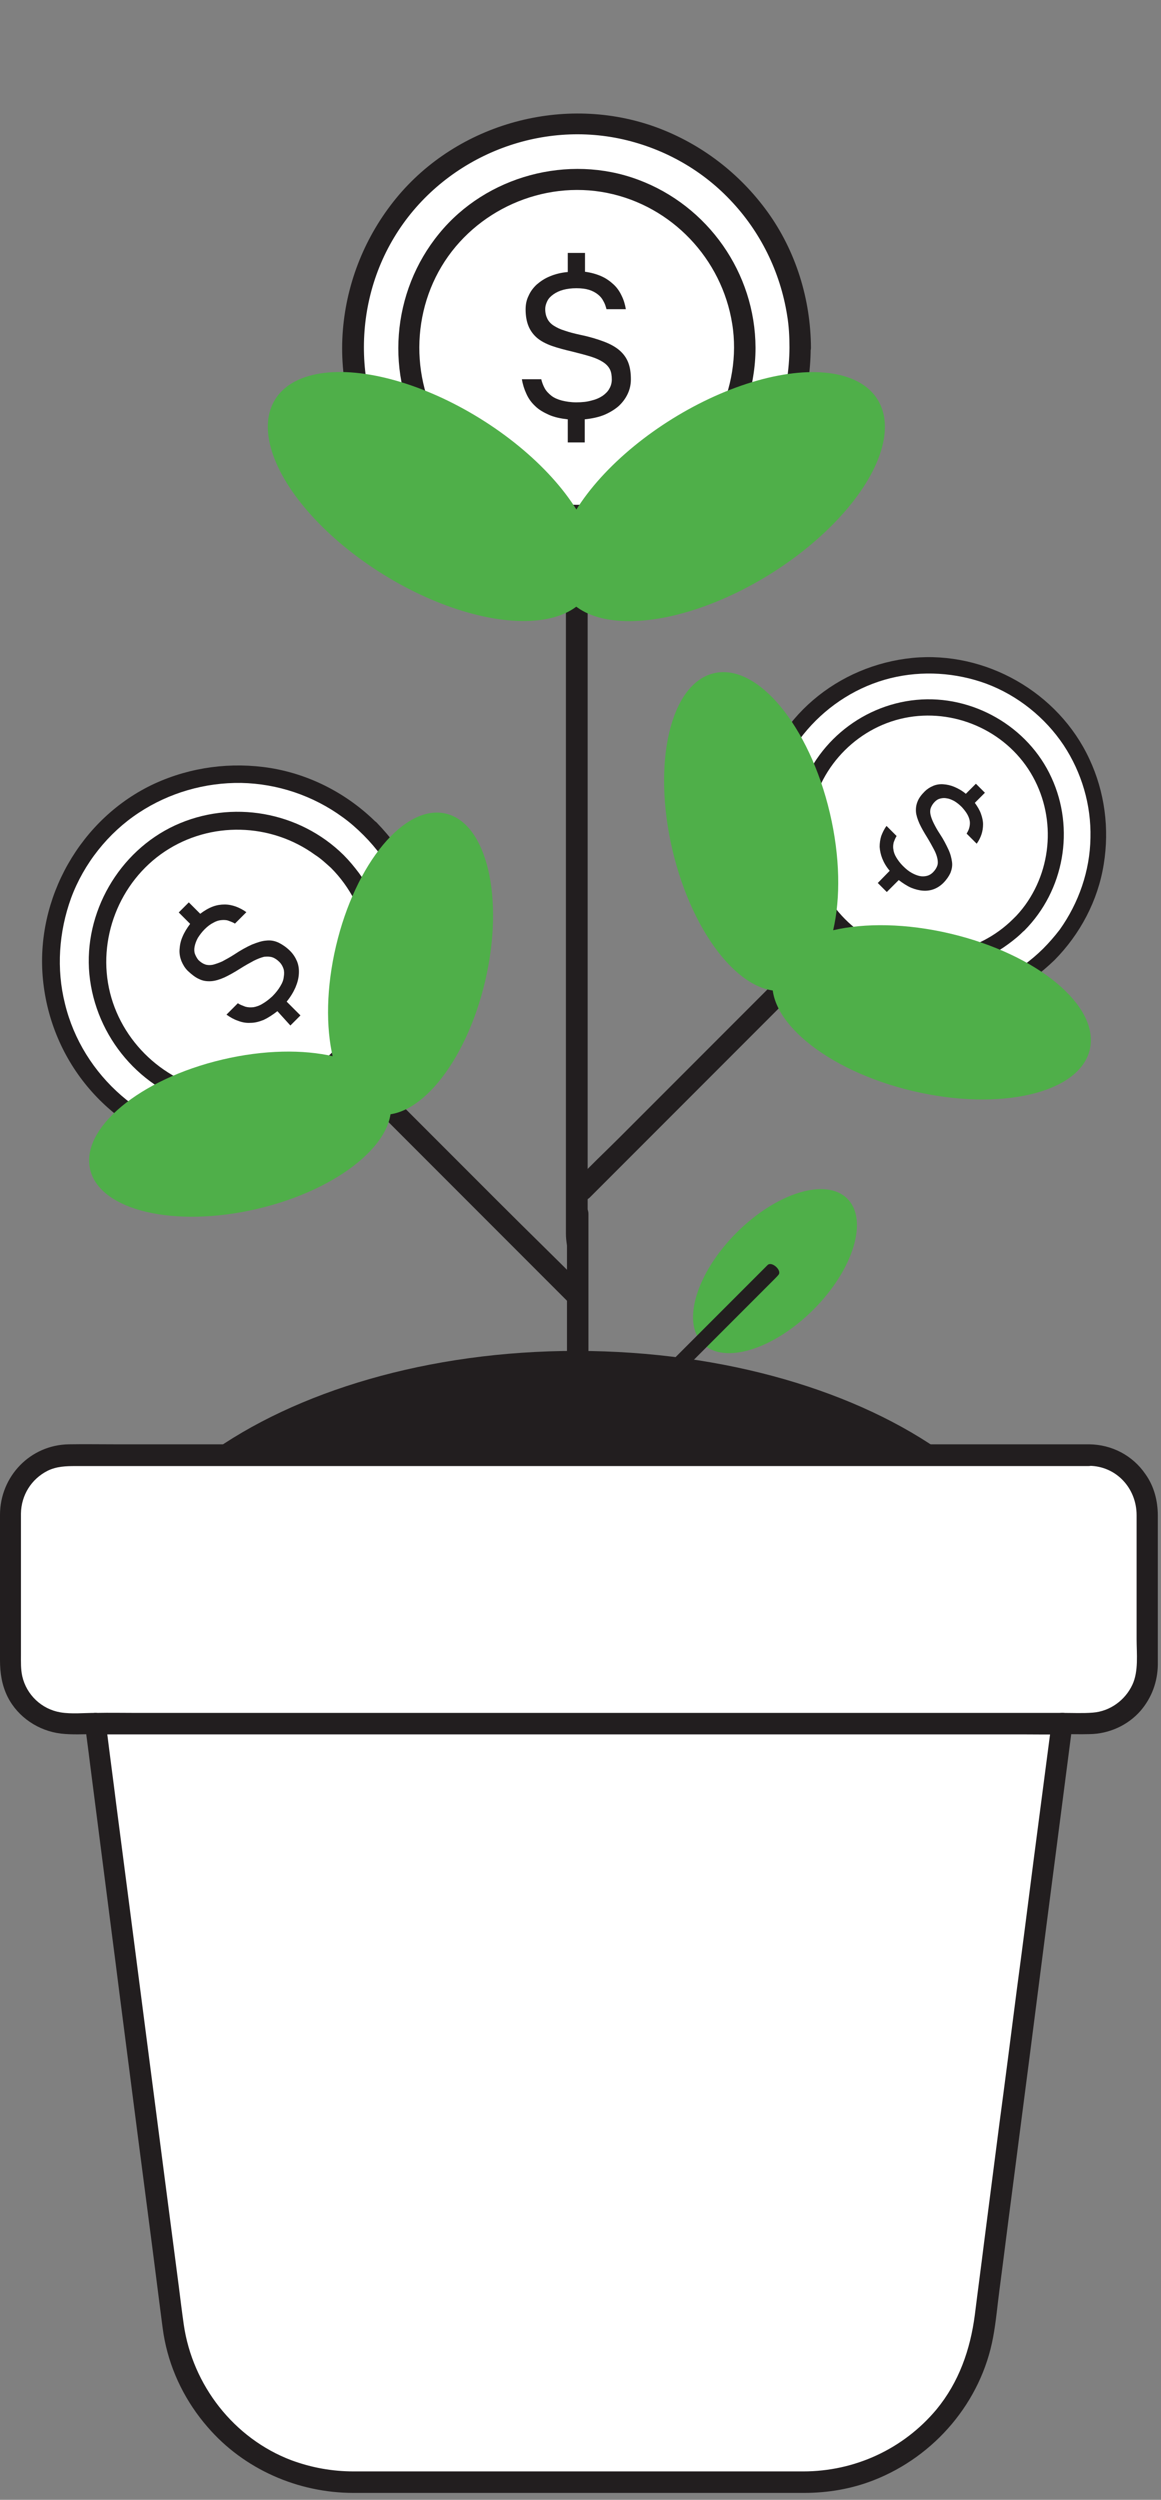 <?xml version="1.0" encoding="utf-8"?>
<!-- Generator: Adobe Illustrator 27.8.1, SVG Export Plug-In . SVG Version: 6.00 Build 0)  -->
<svg version="1.1" id="分離模式" xmlns="http://www.w3.org/2000/svg" xmlns:xlink="http://www.w3.org/1999/xlink" x="0px"
	 y="0px" viewBox="0 0 437.8 941.9" style="enable-background:new 0 0 437.8 941.9;" xml:space="preserve">
<rect x="0" y="0" width="437.8" height="941.9" fill="#808080" stroke="none"/>
<style type="text/css">
	.st0{display:none;}
	.st1{display:inline;}
	.st2{fill:#FFFFFF;}
	.st3{fill:#221E1F;}
	.st4{display:inline;fill:#221E1F;}
	.st5{fill:#4FAF49;}
	.st6{display:none;fill:#221E1F;}
</style>
<g id="_x31_8" class="st0">
	<g class="st1">
		<g>
			<polygon class="st2" points="166.9,507 179.6,500.2 203.7,512.5 430.1,546.6 430.1,741.7 297.9,812.4 47.5,684.1 47.5,489 			"/>
			<path d="M297.9,820.5c-1.3,0-2.5-0.3-3.7-0.9L43.8,691.3c-2.7-1.4-4.4-4.2-4.4-7.2V489c0-2.4,1-4.6,2.8-6.2
				c1.8-1.5,4.2-2.2,6.5-1.9l116.7,17.6l10.4-5.5c2.3-1.3,5.2-1.3,7.5-0.1l23,11.8l225,33.9c4,0.6,6.9,4,6.9,8v195.1
				c0,3-1.7,5.7-4.3,7.2l-132.1,70.7C300.6,820.2,299.2,820.5,297.9,820.5z M55.6,679.1l242.2,124.1l124.1-66.4V553.6l-219.4-33
				c-0.9-0.1-1.7-0.4-2.5-0.8l-20.4-10.4l-9,4.8c-1.5,0.8-3.3,1.1-5,0.9L55.5,498.5L55.6,679.1L55.6,679.1z"/>
		</g>
		<g>
			<polygon class="st2" points="179.6,418.3 430.1,546.6 297.9,617.3 47.5,489 			"/>
			<path d="M297.9,625.4c-1.3,0-2.5-0.3-3.7-0.9L43.8,496.2c-2.7-1.4-4.4-4.1-4.4-7.2c0-3,1.6-5.8,4.3-7.2l132.1-70.7
				c2.3-1.3,5.2-1.3,7.5-0.1l250.5,128.3c2.7,1.4,4.4,4.1,4.4,7.2c0,3-1.6,5.8-4.3,7.2l-132.1,70.7
				C300.6,625.1,299.2,625.4,297.9,625.4z M65,488.8l232.9,119.3l114.7-61.4L179.7,427.5L65,488.8z"/>
		</g>
		<g>
			<g>
				<path class="st2" d="M356,537.4l-161.2-82.6c-2.8,5.5-8.4,9.2-15,9.2c-6.5,0-12-3.7-14.9-9L121,478.5c1.7,3.1,2.8,6.6,2.8,10.4
					c0,3.4-0.8,6.5-2.2,9.3l161.2,82.6c2.8-5.5,8.4-9.3,15.1-9.3c6.4,0,11.9,3.6,14.8,8.9l43.5-23.3c-1.6-3-2.6-6.4-2.6-10.1
					C353.6,543.5,354.5,540.3,356,537.4z"/>
				<path d="M282.9,589c-1.3,0-2.5-0.3-3.7-0.9L118,505.5c-3.9-2-5.5-6.8-3.6-10.8c0.9-1.9,1.4-3.8,1.4-5.7c0-2.2-0.6-4.3-1.8-6.4
					c-1.1-1.9-1.3-4.2-0.7-6.3c0.6-2.1,2-3.9,4-4.9l43.9-23.5c3.9-2.1,8.9-0.6,11,3.3c1.6,2.9,4.5,4.7,7.7,4.7
					c3.3,0,6.2-1.8,7.8-4.8c2.1-4,6.9-5.6,10.9-3.5l161.2,82.6c4,2,5.6,6.9,3.5,10.9c-1,2-1.5,4-1.5,6c0,2.1,0.6,4.2,1.7,6.2
					c1,1.9,1.3,4.1,0.6,6.2c-0.6,2.1-2,3.8-3.9,4.8l-43.5,23.3c-3.9,2.1-8.8,0.6-11-3.3c-1.6-2.9-4.5-4.6-7.7-4.6
					c-3.3,0-6.3,1.9-7.8,4.9c-1,1.9-2.7,3.4-4.7,4.1C284.6,588.9,283.7,589,282.9,589z M131.5,494.2l148.9,76.3
					c4.6-4.5,10.8-7.1,17.4-7.1c6.4,0,12.4,2.4,16.9,6.7l31.4-16.8c-0.5-2.1-0.7-4.2-0.7-6.3c0-1.9,0.2-3.8,0.6-5.6l-148.8-76.3
					c-4.6,4.5-10.7,7-17.3,7c-6.4,0-12.4-2.5-17-6.7l-31.6,16.9c0.5,2.2,0.8,4.4,0.8,6.6C132,490.8,131.9,492.5,131.5,494.2z"/>
			</g>
		</g>
		<g>
			<path class="st2" d="M297.9,617.3v154.4V617.3z"/>
			<path d="M297.9,779.9c-4.5,0-8.1-3.6-8.1-8.1V617.3c0-4.5,3.6-8.1,8.1-8.1s8.1,3.6,8.1,8.1v154.4
				C306,776.2,302.4,779.9,297.9,779.9z"/>
		</g>
		<g>
			<polygon class="st2" points="262.3,460.7 130.2,531.2 130.2,726.5 211.7,768.2 211.7,573.1 343.8,502.4 			"/>
			<path d="M211.7,776.3c-1.3,0-2.5-0.3-3.7-0.9l-81.5-41.7c-2.7-1.4-4.4-4.2-4.4-7.2V531.2c0-3,1.7-5.8,4.3-7.2l132.1-70.6
				c2.3-1.3,5.2-1.3,7.5-0.1l81.5,41.8c2.7,1.4,4.4,4.1,4.4,7.2c0,3-1.6,5.8-4.3,7.2L219.8,578v190.2c0,2.8-1.5,5.5-3.9,6.9
				C214.6,775.9,213.2,776.3,211.7,776.3z M138.3,721.5l65.2,33.4V573.1c0-3,1.7-5.7,4.3-7.2l118.5-63.4l-63.9-32.8l-124,66.3v185.5
				H138.3z"/>
		</g>
		<g>
			<path class="st2" d="M430.2,597.5l-73.9,39.6L430.2,597.5z"/>
			<path d="M356.3,645.2c-2.9,0-5.7-1.6-7.2-4.3c-2.1-4-0.6-8.9,3.3-11l73.9-39.6c3.9-2.1,8.9-0.6,11,3.3c2.1,4,0.6,8.9-3.3,11
				l-73.9,39.6C358.9,644.9,357.6,645.2,356.3,645.2z"/>
		</g>
	</g>
	<g class="st1">
		<g>
			<path class="st2" d="M224.1,941.9c-3.8,0-7.6-0.9-11.1-2.7L-37.4,810.9c-8.1-4.2-13.3-12.6-13.3-21.7V687.7c0-9,5-17.3,12.9-21.5
				l132.1-70.7c3.6-1.9,7.5-2.9,11.5-2.9c3.8,0,7.6,0.9,11.1,2.7l250.5,128.3c8.1,4.2,13.3,12.6,13.3,21.7v101.5
				c0,9-5,17.3-12.9,21.5L235.7,939C232,941,228.1,941.9,224.1,941.9z"/>
		</g>
		<g>
			<polygon class="st2" points="93.1,705.7 105.8,698.9 130,711.3 356.3,745.4 356.3,846.9 224.1,917.6 -26.3,789.2 -26.3,687.7 			
				"/>
			<path d="M224.1,925.7c-1.3,0-2.5-0.3-3.7-0.9L-30,796.5c-2.7-1.4-4.4-4.2-4.4-7.2V687.7c0-2.4,1-4.6,2.8-6.2
				c1.8-1.5,4.2-2.2,6.5-1.9l116.7,17.6l10.4-5.5c2.3-1.3,5.2-1.3,7.5-0.1l23,11.8l225,33.9c4,0.6,6.9,4,6.9,8v101.5
				c0,3-1.7,5.7-4.3,7.2L228,924.7C226.8,925.4,225.4,925.7,224.1,925.7z M-18.2,784.3L224,908.4L348.1,842v-89.6l-219.4-33
				c-0.9-0.1-1.7-0.4-2.5-0.8l-20.4-10.4l-9,4.8c-1.5,0.8-3.3,1.1-5,0.9l-110-16.7V784.3z"/>
		</g>
		<g>
			<polygon class="st2" points="105.8,617 356.3,745.4 224.1,816 -26.3,687.7 			"/>
			<path d="M224.1,824.2c-1.3,0-2.5-0.3-3.7-0.9L-30,695c-2.7-1.4-4.4-4.1-4.4-7.2c0-3,1.6-5.8,4.3-7.2L102,609.9
				c2.3-1.3,5.2-1.3,7.5-0.1L360,738.1c2.7,1.4,4.4,4.1,4.4,7.2c0,3-1.6,5.8-4.3,7.2L228,823.2C226.8,823.9,225.4,824.2,224.1,824.2
				z M-8.8,687.6l232.9,119.3l114.7-61.4L105.9,626.2L-8.8,687.6z"/>
		</g>
		<g>
			<g>
				<path class="st2" d="M282.2,736.1L121,653.5c-2.8,5.5-8.4,9.2-15,9.2c-6.5,0-12-3.7-14.9-9l-43.9,23.5c1.7,3.1,2.8,6.6,2.8,10.4
					c0,3.4-0.8,6.5-2.2,9.3L209,779.5c2.8-5.5,8.4-9.3,15.1-9.3c6.4,0,11.9,3.6,14.8,8.9l43.5-23.3c-1.6-3-2.6-6.4-2.6-10.1
					C279.8,742.3,280.7,739,282.2,736.1z"/>
				<path d="M209.1,787.8c-1.3,0-2.5-0.3-3.7-0.9L44.2,704.3c-3.9-2-5.5-6.8-3.6-10.8c0.9-1.9,1.4-3.8,1.4-5.7
					c0-2.2-0.6-4.3-1.8-6.4c-1.1-1.9-1.3-4.2-0.7-6.3c0.6-2.1,2-3.9,4-4.9l43.9-23.5c3.9-2.1,8.9-0.6,11,3.3
					c1.6,2.9,4.5,4.7,7.7,4.7c3.3,0,6.2-1.9,7.8-4.8c2-4,6.9-5.6,10.9-3.5L286,729c4,2,5.6,6.9,3.5,10.9c-1,2-1.5,4-1.5,5.9
					c0,2.1,0.6,4.2,1.7,6.2c1,1.9,1.3,4.1,0.6,6.2c-0.6,2.1-2,3.8-3.9,4.8l-43.5,23.3c-3.9,2.1-8.8,0.6-11-3.3
					c-1.6-2.9-4.5-4.6-7.7-4.6c-3.3,0-6.3,1.9-7.8,4.9c-1,1.9-2.7,3.4-4.7,4.1C210.8,787.6,209.9,787.8,209.1,787.8z M57.7,693
					l148.9,76.3c4.6-4.5,10.8-7.1,17.4-7.1c6.4,0,12.4,2.4,16.9,6.7l31.4-16.8c-0.5-2.1-0.7-4.1-0.7-6.3c0-1.9,0.2-3.8,0.6-5.6
					l-148.9-76.3c-4.6,4.5-10.7,7-17.3,7c-6.4,0-12.5-2.5-17-6.7l-31.6,16.9c0.5,2.2,0.8,4.4,0.8,6.6
					C58.2,689.5,58.1,691.2,57.7,693z"/>
			</g>
		</g>
		<g>
			<path class="st2" d="M224.1,816v60.9V816z"/>
			<path d="M224.1,885c-4.5,0-8.1-3.6-8.1-8.1V816c0-4.5,3.6-8.1,8.1-8.1s8.1,3.6,8.1,8.1v60.9C232.2,881.4,228.6,885,224.1,885z"/>
		</g>
		<g>
			<polygon class="st2" points="188.5,659.4 56.4,730 56.4,831.6 137.9,873.4 137.9,771.9 270,701.2 			"/>
			<path d="M137.9,881.5c-1.3,0-2.5-0.3-3.7-0.9l-81.5-41.7c-2.7-1.4-4.4-4.2-4.4-7.2V730c0-3,1.7-5.8,4.3-7.2l132.1-70.6
				c2.3-1.3,5.2-1.3,7.5-0.1l81.5,41.8c2.7,1.4,4.4,4.1,4.4,7.2c0,3-1.6,5.8-4.3,7.2l-127.9,68.4v96.6c0,2.8-1.5,5.5-3.9,6.9
				C140.8,881.1,139.4,881.5,137.9,881.5z M64.5,826.7l65.2,33.4v-88.2c0-3,1.7-5.7,4.3-7.2l118.5-63.4l-63.9-32.8l-124,66.3
				L64.5,826.7L64.5,826.7z"/>
		</g>
		<g>
			<path class="st2" d="M298.1,808.4L224.2,848L298.1,808.4z"/>
			<path d="M224.1,856c-2.9,0-5.7-1.6-7.2-4.3c-2.1-4-0.6-8.9,3.3-11l73.9-39.6c4-2.1,8.9-0.6,11,3.3c2.1,4,0.6,8.9-3.3,11
				L227.9,855C226.7,855.7,225.4,856,224.1,856z"/>
		</g>
	</g>
</g>
<g class="st0">
	<g class="st1">
		
			<ellipse transform="matrix(0.707 -0.707 0.707 0.707 -159.976 205.267)" class="st2" cx="167.8" cy="295.7" rx="72.8" ry="72.8"/>
		<g>
			<path class="st3" d="M237.2,295.7c0,14.5-4.5,28.6-12.9,40.4c-8,11.3-19.6,20.1-32.6,24.8c-13.7,4.9-28.7,5.5-42.6,1.6
				c-13.6-3.8-25.7-11.9-34.7-22.7c-18.5-22.3-20.7-55-5.8-79.8c15-24.8,44.8-38.1,73.3-32.2c13.8,2.8,26.4,9.8,36.1,19.9
				c9.9,10.3,16.3,23.4,18.6,37.5C237,288.6,237.2,292.2,237.2,295.7c0,4.5,7,4.5,7,0c-0.1-15.8-4.9-31.4-14.2-44.3
				c-9-12.5-21.6-22.1-36.1-27.5c-29.9-11-64.7-1.4-84.9,23.2c-10,12.2-16,27-17.2,42.7c-1.3,15.8,2.6,32,10.9,45.5
				c7.9,12.9,19.7,23.5,33.6,29.8c14.7,6.6,31.1,8.5,46.8,5.3c30.7-6.1,55.4-31.8,60.1-62.8c0.6-4,0.9-8,1-12
				C244.2,291.2,237.2,291.2,237.2,295.7z"/>
		</g>
	</g>
	<g class="st1">
		<path class="st3" d="M219.1,295.7c-0.1,21.2-13.5,40.9-33.6,48.1c-20.4,7.4-43.4,1.1-57.3-15.6c-13.7-16.5-15.3-40.7-4.3-58.9
			c11-18.3,33-28.2,54-23.9s37.3,21.4,40.7,42.6C219,290.6,219.1,293.1,219.1,295.7c0,4.5,7,4.5,7,0c-0.1-24.3-15.5-46.2-38.2-54.7
			c-22.7-8.4-49.4-1.2-64.8,17.6c-15.5,18.9-17.8,46.2-5,67.2c12.7,20.9,37.6,31.7,61.5,26.9c23.3-4.6,42.2-24.2,45.8-47.7
			c0.5-3.1,0.8-6.2,0.8-9.3C226.1,291.2,219.1,291.2,219.1,295.7z"/>
	</g>
	<path class="st4" d="M165.2,319.8c-2.3-0.2-4.4-0.7-6.1-1.4c-1.8-0.7-3.3-1.7-4.5-2.8c-1.2-1.1-2.2-2.5-2.9-3.9
		c-0.7-1.5-1.2-3.1-1.5-4.8h6.3c0.2,1,0.6,2,1.1,2.9s1.3,1.7,2.2,2.4c0.9,0.7,2,1.2,3.4,1.6c1.3,0.4,2.9,0.6,4.8,0.6
		c1.9,0,3.5-0.2,5-0.6c1.4-0.4,2.6-0.9,3.6-1.6s1.7-1.5,2.2-2.4s0.7-1.9,0.7-3c0-1.3-0.2-2.4-0.6-3.3c-0.4-0.9-1.1-1.7-2.1-2.4
		c-1-0.7-2.3-1.3-4-1.8c-1.6-0.5-3.6-1.1-6-1.6c-2.6-0.6-4.9-1.2-6.8-1.9c-1.9-0.7-3.5-1.6-4.7-2.6c-1.2-1.1-2.1-2.3-2.8-3.8
		c-0.6-1.5-0.9-3.3-0.9-5.4c0-1.6,0.3-3,0.9-4.4c0.6-1.4,1.5-2.6,2.7-3.7s2.6-2,4.3-2.7s3.6-1.2,5.7-1.4v-6.2h5.6v6.2
		c2,0.3,3.8,0.8,5.3,1.5s2.9,1.6,4,2.7s2,2.3,2.6,3.7c0.6,1.4,1.1,2.8,1.4,4.4h-6.3c-0.2-0.9-0.6-1.8-1-2.7
		c-0.4-0.8-1.1-1.5-1.8-2.1c-0.8-0.6-1.7-1.1-2.9-1.4c-1.1-0.4-2.5-0.5-4.1-0.5s-3,0.2-4.3,0.5c-1.3,0.4-2.3,0.8-3.2,1.4
		s-1.5,1.3-2,2.1c-0.4,0.8-0.7,1.7-0.7,2.7c0,1.2,0.2,2.2,0.7,3.1c0.4,0.9,1.1,1.6,2.1,2.2c0.9,0.6,2.1,1.2,3.6,1.7s3.2,1,5.2,1.4
		c2.9,0.6,5.4,1.3,7.5,2.1c2.1,0.8,3.8,1.8,5.1,2.9s2.3,2.4,2.9,3.9c0.6,1.5,0.9,3.3,0.9,5.4c0,1.7-0.3,3.3-1,4.8s-1.6,2.8-2.9,3.9
		c-1.3,1.1-2.8,2.1-4.7,2.8c-1.9,0.7-4,1.2-6.3,1.4v7.5h-5.7V319.8z"/>
</g>
<g class="st0">
	<g class="st1">
		<ellipse class="st5" cx="166.4" cy="410" rx="37.5" ry="70.5"/>
		<g>
			<path class="st3" d="M171.6,566.7c0-4.7,0-9.5,0-14.2c0-11.4,0-22.8,0-34.2c0-13.7,0-27.5,0-41.2c0-11.9,0-23.8,0-35.6
				c0-5.8,0.3-11.6,0-17.4c0-0.1,0-0.2,0-0.2c0-3.8-8.1-3.8-8.1,0c0,4.7,0,9.5,0,14.2c0,11.4,0,22.8,0,34.2c0,13.7,0,27.5,0,41.2
				c0,11.9,0,23.8,0,35.6c0,5.8-0.3,11.6,0,17.4c0,0.1,0,0.2,0,0.2C163.5,570.5,171.6,570.5,171.6,566.7L171.6,566.7z"/>
		</g>
		<g>
			<g>
				<path class="st2" d="M359.9,550.8H-24.8c-12.1,0-22,9.8-22,22V630c0,12.1,9.8,22,22,22h10.1l10.6,82l18.7,144.5
					c4.4,33.9,33.3,59.3,67.5,59.3H253c34.2,0,63.1-25.4,67.5-59.3L349.8,652h10.1c12.1,0,22-9.8,22-22v-57.2
					C381.8,560.7,372,550.8,359.9,550.8z"/>
				<g>
					<path class="st3" d="M359.9,546.8c-5.5,0-11,0-16.5,0c-14.4,0-28.7,0-43.1,0c-20.4,0-40.9,0-61.3,0c-23.3,0-46.7,0-70,0
						c-23.5,0-47,0-70.6,0c-20.5,0-41,0-61.5,0c-14.7,0-29.5,0-44.2,0c-5.9,0-11.7-0.1-17.6,0c-14.6,0.2-26,12-26,26.5
						c0,8.6,0,17.2,0,25.8c0,9.7,0,19.3,0,29c0,4.8,0.7,9.5,2.9,13.9c3.9,7.7,11.6,12.9,20.1,13.9c4.3,0.5,8.7,0.2,13.1,0.2
						c-1.3-1.3-2.7-2.7-4-4c1.4,10.8,2.8,21.6,4.2,32.4c1.9,15.1,3.9,30.1,5.8,45.2c0.6,4.9,1.3,9.8,1.9,14.8c1.8,14,3.6,28,5.4,42
						c2.2,17.2,4.4,34.4,6.7,51.6c1.6,12,3.1,24.1,4.7,36.1c0.4,3.2,0.8,6.5,1.4,9.7c2.4,12.2,8,23.7,16.1,33.1
						c13.7,16,34.1,25,55.1,25c8.2,0,16.3,0,24.5,0c15.8,0,31.6,0,47.4,0c17.3,0,34.6,0,51.9,0c12.7,0,25.3,0,38,0c2.7,0,5.4,0,8,0
						c8.9,0,17.8-1.5,26.1-4.7c23.1-8.9,40.7-29.5,45.2-54c1.1-5.9,1.6-11.9,2.4-17.9c1.6-12.1,3.1-24.3,4.7-36.4
						c2.1-16.4,4.2-32.8,6.4-49.2c2.3-17.5,4.5-34.9,6.8-52.4c1.9-14.9,3.8-29.7,5.8-44.6c1.2-9,2.3-18.1,3.5-27.1
						c0.2-1.2,0.3-2.4,0.5-3.6c-1.3,1.3-2.7,2.7-4,4c3.4,0,6.7,0,10.1,0c7.4-0.1,14.7-3.2,19.5-8.8c4.2-4.9,6.4-10.9,6.5-17.3
						c0-2.1,0-4.2,0-6.3c0-16.6,0-33.3,0-49.9c0-5.5-1.3-10.9-4.5-15.4C376.4,551.1,368.5,546.9,359.9,546.8c-5.2-0.1-5.2,8,0,8.1
						c10.4,0.1,17.9,8.5,17.9,18.7c0,6.6,0,13.1,0,19.7c0,9,0,18,0,27c0,5.4,0.8,11.8-1.4,16.9c-2.6,6.1-8.7,10.5-15.3,10.9
						c-3.7,0.2-7.5,0-11.3,0c-2.4,0-3.8,1.9-4,4c-0.6,4.8-1.3,9.7-1.9,14.5c-1.6,12.3-3.2,24.6-4.8,36.9
						c-2.1,16.4-4.2,32.7-6.4,49.1c-2.2,17.2-4.5,34.5-6.7,51.7c-1.9,14.7-3.8,29.3-5.7,44c-1.1,8.9-2.3,17.8-3.4,26.7
						c-1.7,13-6,25.4-14.5,35.6c-12.5,15-30.8,23.3-50.2,23.3c-8.4,0-16.7,0-25.1,0c-15.7,0-31.4,0-47,0c-17.2,0-34.3,0-51.5,0
						c-12.6,0-25.2,0-37.8,0c-2.7,0-5.4,0-8.1,0c-8.2,0-16.1-1.4-23.7-4.3c-21.5-8.2-37.1-28.3-40.3-51c-1-7.2-1.9-14.5-2.8-21.7
						c-2-15.8-4.1-31.6-6.1-47.4c-2.1-16.3-4.2-32.7-6.3-49c-1.1-8.7-2.2-17.3-3.4-26c-1.1-8.6-2.2-17.1-3.3-25.7
						c-2.1-15.9-4.1-31.9-6.2-47.8c-0.4-3-0.8-6-1.2-8.9c-0.3-2.2-1.6-4-4-4c-4.3,0-8.9,0.5-13.1-0.2c-7.2-1.3-12.9-6.9-14.5-14
						c-0.6-2.6-0.4-5.4-0.4-8c0-4.6,0-9.2,0-13.8c0-10.8,0-21.6,0-32.3c0-2.2,0-4.5,0-6.7c0.1-7.1,4.3-13.7,10.9-16.5
						c3.2-1.4,6.5-1.4,9.9-1.4c3.5,0,7.1,0,10.6,0c13.4,0,26.8,0,40.2,0c19.5,0,39,0,58.5,0c22.8,0,45.6,0,68.4,0
						c23.3,0,46.6,0,69.9,0c21,0,42,0,63,0c15.8,0,31.5,0,47.3,0c7.7,0,15.3,0,23,0c0.3,0,0.7,0,1,0
						C365.1,554.9,365.1,546.8,359.9,546.8z"/>
				</g>
			</g>
			<g>
				<path class="st3" d="M349.8,648c-3.3,0-6.5,0-9.8,0c-8.9,0-17.7,0-26.6,0c-13,0-26.1,0-39.1,0c-16,0-31.9,0-47.9,0
					c-17.5,0-35,0-52.5,0c-17.6,0-35.2,0-52.8,0c-16.5,0-32.9,0-49.4,0c-13.9,0-27.8,0-41.7,0c-10,0-20,0-30,0
					c-4.7,0-9.5-0.1-14.2,0c-0.2,0-0.4,0-0.6,0c-5.2,0-5.2,8.1,0,8.1c3.3,0,6.5,0,9.8,0c8.9,0,17.7,0,26.6,0c13,0,26.1,0,39.1,0
					c16,0,31.9,0,47.9,0c17.5,0,35,0,52.5,0c17.6,0,35.2,0,52.8,0c16.5,0,32.9,0,49.4,0c13.9,0,27.8,0,41.7,0c10,0,20,0,30,0
					c4.7,0,9.5,0.1,14.2,0c0.2,0,0.4,0,0.6,0C355,656,355,648,349.8,648L349.8,648z"/>
			</g>
		</g>
		<polygon class="st6" points="484.4,708.4 418.7,774 410.3,708.4 		"/>
	</g>
	<path class="st4" d="M306.8,550.8H28.3c33-23.9,83.1-39.2,139.2-39.2C223.7,511.7,273.8,526.9,306.8,550.8z"/>
</g>
<g class="st0">
	<g class="st1">
		<ellipse class="st2" cx="74.9" cy="247.3" rx="73.2" ry="73.2"/>
		<g>
			<path class="st3" d="M141.3,226.4c4.3,13.9,4.3,28.8-0.2,42.6c-4.3,13.2-12.8,25.2-23.8,33.6c-11.6,8.8-25.8,13.9-40.4,14.4
				c-14.2,0.4-28.3-3.6-40.2-11.3C12.2,289.9,0.3,259.2,7.1,231c6.9-28.3,31.5-50,60.5-53c14-1.4,28.2,1.4,40.6,8.2
				c12.6,6.9,22.7,17.5,29.1,30.3C139,219.7,140.3,223,141.3,226.4c1.4,4.3,8,2.2,6.7-2.1c-4.8-15.1-14.2-28.6-26.9-38.2
				c-12.4-9.3-27.4-14.7-42.9-15.5c-32-1.5-62.5,18.2-74.4,47.8c-5.9,14.7-7.2,30.8-3.6,46.2c3.6,15.5,12.2,29.9,24.2,40.4
				c11.5,10,26,16.6,41.2,18.4c16.1,1.9,32.3-1.3,46.5-9c27.6-15.1,43.5-47.2,38.7-78.3c-0.6-4-1.5-7.9-2.7-11.8
				C146.7,220,140,222.1,141.3,226.4z"/>
		</g>
	</g>
	<g class="st1">
		<path class="st3" d="M124,231.9c6.3,20.3-0.6,43.3-17.7,56.3C89,301.4,65,302.3,46.7,290.6c-18.1-11.6-27-34.4-21.9-55.2
			c5-20.9,23.1-37,44.6-39.2c21.4-2.2,42.2,9.3,51.8,28.5C122.3,227,123.2,229.4,124,231.9c1.4,4.3,8,2.2,6.7-2.1
			c-7.4-23.3-28.8-39.7-53.2-40.9s-47.8,13.8-56.8,36.4c-9.2,22.8-3.1,49.7,15.5,66c18.5,16.2,45.6,19.1,67.1,7.3
			c20.9-11.5,33.1-35.9,29.5-59.6c-0.5-3.1-1.1-6.2-2.1-9.2C129.3,225.5,122.7,227.6,124,231.9z"/>
	</g>
	<path class="st4" d="M78.9,268.5c-2.3,0.5-4.4,0.6-6.3,0.5c-1.9-0.2-3.6-0.6-5.1-1.4c-1.5-0.7-2.8-1.7-4-2.9
		c-1.1-1.2-2.1-2.6-2.9-4.1l6.1-1.9c0.5,0.9,1.2,1.7,2,2.5c0.8,0.7,1.7,1.3,2.8,1.6c1.1,0.4,2.3,0.5,3.7,0.5c1.4,0,3-0.3,4.7-0.9
		c1.8-0.6,3.3-1.2,4.6-2s2.2-1.7,3-2.6c0.7-0.9,1.2-1.9,1.4-2.9s0.1-2-0.2-3.1c-0.4-1.2-0.9-2.2-1.6-3c-0.7-0.7-1.6-1.3-2.8-1.6
		s-2.6-0.5-4.3-0.5s-3.8,0.1-6.3,0.3c-2.7,0.2-5,0.3-7.1,0.2s-3.8-0.4-5.3-1.1c-1.5-0.6-2.8-1.6-3.8-2.8s-1.9-2.9-2.5-4.9
		c-0.5-1.5-0.6-3-0.5-4.5c0.2-1.5,0.6-3,1.5-4.4c0.8-1.4,1.9-2.7,3.3-3.9s3.1-2.2,5.1-3.1l-1.9-6l5.4-1.7l1.9,6
		c2-0.4,3.9-0.4,5.6-0.2s3.2,0.7,4.6,1.4c1.4,0.7,2.6,1.6,3.6,2.7c1,1.1,1.9,2.4,2.6,3.8l-6.1,1.9c-0.5-0.8-1.1-1.6-1.8-2.2
		c-0.7-0.7-1.5-1.2-2.4-1.5s-2-0.5-3.2-0.5s-2.6,0.2-4.1,0.7s-2.9,1.1-4,1.8s-2,1.5-2.6,2.3c-0.7,0.8-1.1,1.7-1.3,2.7
		c-0.2,0.9-0.1,1.8,0.2,2.7c0.4,1.2,0.9,2.1,1.6,2.8s1.6,1.2,2.7,1.5s2.4,0.5,4,0.5c1.5,0,3.3,0,5.4-0.2c3-0.3,5.6-0.3,7.8-0.2
		s4.2,0.5,5.8,1.2s2.9,1.6,4,2.9c1,1.3,1.9,2.9,2.5,4.9c0.5,1.6,0.7,3.3,0.5,4.9s-0.7,3.2-1.6,4.6c-0.9,1.5-2.1,2.9-3.7,4.1
		c-1.6,1.3-3.4,2.4-5.7,3.3l2.3,7.2l-5.4,1.7L78.9,268.5z"/>
</g>
<g class="st0">
	<g class="st1">
		<ellipse class="st2" cx="275.8" cy="208.4" rx="84.3" ry="84.3"/>
		<g>
			<path class="st3" d="M342.1,253.8c-9.5,13.8-23,24.3-38.8,30.1c-15,5.5-31.9,6.4-47.4,2.4c-16.3-4.2-31-13.5-41.8-26.4
				c-10.5-12.6-16.8-28.2-18.3-44.5c-3.1-33.4,16.2-66.1,46.6-80c30.6-14,67.7-7.1,91.1,17.2c11.3,11.7,18.8,26.6,21.5,42.6
				c2.7,16.3,0.3,33.1-6.7,47.9C346.5,246.8,344.4,250.4,342.1,253.8c-2.9,4.3,3.7,8.9,6.7,4.6c10.3-15.1,15.8-33.3,15.4-51.6
				c-0.4-17.9-6.2-35.3-16.5-49.9c-21.4-30-60.9-43.7-96.3-33.4c-17.5,5.1-33,15.4-44.4,29.6c-11.5,14.3-18.4,32.3-19.4,50.6
				c-0.9,17.6,3.5,35.4,12.7,50.4c9.7,15.9,24.2,28.4,41.3,35.7c33.3,14.2,73.8,5.8,98.5-20.7c3.2-3.4,6.1-7,8.8-10.8
				C351.7,254.1,345.1,249.5,342.1,253.8z"/>
		</g>
	</g>
	<g class="st1">
		<path class="st3" d="M324.8,241.9c-13.9,20.2-39.6,30.2-63.6,24.1c-24.3-6.3-42.2-27.4-44.6-52.4c-2.4-24.7,11.9-48.9,34.4-59.2
			s50-5.3,67.2,12.5c17.3,17.8,21.6,44.9,11,67.3C328.1,236.9,326.5,239.5,324.8,241.9c-2.9,4.3,3.7,8.9,6.7,4.6
			c15.8-23.3,15.4-54.3-0.8-77.3c-16.2-22.9-46.5-33.5-73.4-25.6c-27.2,8-47.2,32.6-48.7,61c-1.5,28.3,15.2,54.9,41.2,66
			c25.3,10.8,56.1,4.4,75-15.7c2.5-2.6,4.8-5.4,6.8-8.4C334.4,242.2,327.8,237.7,324.8,241.9z"/>
	</g>
	<path class="st4" d="M259.5,227.1c-2.1-1.7-3.7-3.5-4.9-5.4c-1.2-1.9-2-3.7-2.4-5.6c-0.4-1.9-0.5-3.8-0.2-5.6
		c0.3-1.9,0.8-3.7,1.7-5.5l6,4.1c-0.5,1.1-0.7,2.3-0.8,3.5c-0.1,1.2,0.1,2.5,0.5,3.7c0.4,1.2,1.2,2.5,2.2,3.7s2.4,2.5,4.2,3.7
		c1.8,1.2,3.5,2.1,5.1,2.7c1.6,0.6,3.1,0.9,4.5,0.8c1.4,0,2.6-0.3,3.6-0.8c1.1-0.5,1.9-1.3,2.6-2.3c0.8-1.2,1.4-2.4,1.5-3.6
		c0.2-1.1,0-2.4-0.5-3.7s-1.4-2.7-2.6-4.3s-2.8-3.4-4.7-5.5c-2.1-2.3-3.8-4.3-5.2-6.3c-1.4-1.9-2.3-3.8-2.8-5.6s-0.5-3.6-0.2-5.4
		c0.4-1.8,1.3-3.7,2.7-5.8c1-1.5,2.3-2.7,3.8-3.6c1.5-0.9,3.1-1.5,5-1.8c1.8-0.3,3.8-0.2,5.9,0.2c2.1,0.4,4.2,1.2,6.4,2.4l4.1-6
		l5.4,3.7l-4.1,6c1.7,1.6,3.1,3.2,4.1,4.9s1.7,3.4,2,5.2c0.3,1.7,0.4,3.5,0.1,5.2s-0.8,3.4-1.6,5.1l-6-4.1c0.4-1,0.7-2.1,0.8-3.2
		c0.1-1.1,0-2.2-0.4-3.3c-0.4-1.1-1-2.2-1.8-3.3c-0.9-1.1-2-2.1-3.5-3.2c-1.5-1.1-3-1.8-4.5-2.3c-1.4-0.5-2.8-0.7-4-0.7
		s-2.3,0.3-3.3,0.8s-1.8,1.2-2.4,2.1c-0.8,1.2-1.3,2.3-1.4,3.4c-0.1,1.1,0,2.3,0.5,3.5s1.3,2.5,2.3,4c1.1,1.4,2.4,3,4.1,4.8
		c2.4,2.5,4.3,4.8,5.8,7c1.5,2.1,2.5,4.2,3,6.1c0.5,1.9,0.6,3.8,0.2,5.6c-0.4,1.9-1.3,3.8-2.7,5.8c-1.1,1.6-2.5,2.9-4.1,3.9
		c-1.6,1-3.4,1.6-5.4,1.8c-2,0.3-4.1,0.1-6.3-0.4c-2.3-0.5-4.6-1.4-7-2.8l-4.9,7.2l-5.4-3.7L259.5,227.1z"/>
</g>
<g class="st0">
	<g class="st1">
		<g>
			<g>
				<g>
					<path class="st2" d="M359.9,550.8H-24.8c-12.1,0-22,9.8-22,22V630c0,12.1,9.8,22,22,22h10.1l29.3,226.6
						c4.4,33.9,33.3,59.3,67.5,59.3H253c34.2,0,63.1-25.4,67.5-59.3L349.8,652h10.1c12.1,0,22-9.8,22-22v-57.2
						C381.8,560.7,372,550.8,359.9,550.8z"/>
					<g>
						<path class="st3" d="M359.9,546.8c-5.5,0-11,0-16.5,0c-14.5,0-28.9,0-43.4,0c-20.3,0-40.7,0-61,0c-23.5,0-46.9,0-70.4,0
							s-47,0-70.5,0c-20.5,0-41,0-61.6,0c-14.6,0-29.3,0-43.9,0c-5.8,0-11.6-0.1-17.4,0c-14.6,0.2-26,12.1-26,26.6
							c0,8.6,0,17.3,0,25.9c0,9.6,0,19.2,0,28.8c0,4.9,0.7,9.5,2.9,13.9c3.9,7.7,11.7,12.8,20.1,13.8c4.3,0.5,8.7,0.2,13,0.2
							c-1.3-1.3-2.7-2.7-4-4c0.6,4.9,1.3,9.8,1.9,14.8c1.6,12.5,3.2,25,4.8,37.4c2.1,16.6,4.3,33.2,6.4,49.9
							c2.2,17.3,4.5,34.7,6.7,52c1.9,14.6,3.8,29.2,5.7,43.8c1.1,8.6,2.2,17.2,3.3,25.8c0.4,2.9,0.7,5.8,1.3,8.7
							c2.4,12.1,8.1,23.4,16.2,32.7c13.7,15.9,34.1,24.8,55,24.8c8.2,0,16.4,0,24.6,0c15.8,0,31.6,0,47.5,0c17.3,0,34.6,0,51.9,0
							c12.6,0,25.3,0,37.9,0c2.7,0,5.3,0,8,0c9,0,17.9-1.5,26.3-4.8c23-9,40.5-29.5,45-53.9c1.1-5.9,1.6-11.9,2.4-17.9
							c1.6-12.1,3.1-24.3,4.7-36.4c2.1-16.5,4.3-33,6.4-49.4c2.2-17.4,4.5-34.8,6.7-52.2c1.9-14.9,3.9-29.8,5.8-44.7
							c1.2-9,2.3-18,3.5-27c0.2-1.2,0.3-2.4,0.5-3.6c-1.3,1.3-2.7,2.7-4,4c3.5,0,6.9,0.1,10.4,0c7.3-0.1,14.4-3.3,19.2-8.8
							c4.2-4.9,6.4-10.9,6.5-17.3c0-2.1,0-4.2,0-6.3c0-16.6,0-33.3,0-49.9c0-5.6-1.4-11.1-4.7-15.7
							C376.2,551,368.4,546.9,359.9,546.8c-5.2-0.1-5.2,8,0,8.1c10.3,0.1,17.9,8.5,17.9,18.6c0,6.5,0,13,0,19.5c0,9.1,0,18.1,0,27.2
							c0,5.5,0.8,12.1-1.6,17.2c-2.7,5.8-8.4,10-14.9,10.5c-3.8,0.3-7.7,0.1-11.6,0.1c-2.4,0-3.8,1.9-4,4c-0.6,4.8-1.3,9.7-1.9,14.5
							c-1.6,12.2-3.2,24.5-4.8,36.7c-2.1,16.4-4.2,32.9-6.4,49.3c-2.2,17.2-4.4,34.3-6.7,51.5c-1.9,14.7-3.8,29.5-5.7,44.2
							c-1.1,8.9-2.3,17.7-3.4,26.6c-1.7,13.1-6,25.4-14.5,35.7c-12.5,14.9-30.8,23.3-50.2,23.3c-8.3,0-16.6,0-24.9,0
							c-15.7,0-31.5,0-47.2,0c-17.1,0-34.2,0-51.3,0c-12.6,0-25.2,0-37.8,0c-2.8,0-5.5,0-8.3,0c-8.1,0-15.9-1.4-23.5-4.2
							c-21.7-8.2-37.3-28.3-40.6-51.1c-0.7-4.9-1.3-9.8-1.9-14.6c-1.6-12.3-3.2-24.5-4.8-36.8c-2.1-16.4-4.3-32.9-6.4-49.3
							c-2.2-17.2-4.5-34.5-6.7-51.7c-1.9-14.6-3.8-29.3-5.7-43.9c-1.1-8.9-2.3-17.7-3.4-26.6c-0.2-1.2-0.3-2.4-0.5-3.6
							c-0.3-2.2-1.6-4-4-4c-4.3,0-8.9,0.5-13.1-0.2c-7.1-1.2-12.8-6.6-14.4-13.6c-0.6-2.7-0.5-5.5-0.5-8.2c0-4.6,0-9.2,0-13.8
							c0-10.8,0-21.5,0-32.3c0-2.3,0-4.7,0-7c0.1-6.9,3.9-13,10-16.1c3.4-1.7,7-1.8,10.7-1.8c3.4,0,6.9,0,10.3,0
							c13.4,0,26.8,0,40.2,0c19.5,0,39,0,58.5,0c22.9,0,45.7,0,68.6,0c23.4,0,46.7,0,70.1,0c20.9,0,41.9,0,62.8,0
							c15.8,0,31.6,0,47.3,0c7.7,0,15.4,0,23.1,0c0.3,0,0.7,0,1,0C365.1,554.9,365.1,546.8,359.9,546.8z"/>
					</g>
				</g>
				<g>
					<path class="st3" d="M349.8,648c-3.3,0-6.5,0-9.8,0c-8.9,0-17.7,0-26.6,0c-13,0-26.1,0-39.1,0c-16,0-31.9,0-47.9,0
						c-17.5,0-35,0-52.5,0c-17.6,0-35.2,0-52.8,0c-16.5,0-32.9,0-49.4,0c-13.9,0-27.8,0-41.7,0c-10,0-20,0-30,0
						c-4.7,0-9.5-0.1-14.2,0c-0.2,0-0.4,0-0.6,0c-5.2,0-5.2,8.1,0,8.1c3.3,0,6.5,0,9.8,0c8.9,0,17.7,0,26.6,0c13,0,26.1,0,39.1,0
						c16,0,31.9,0,47.9,0c17.5,0,35,0,52.5,0c17.6,0,35.2,0,52.8,0c16.5,0,32.9,0,49.4,0c13.9,0,27.8,0,41.7,0c10,0,20,0,30,0
						c4.7,0,9.5,0.1,14.2,0c0.2,0,0.4,0,0.6,0C355,656,355,648,349.8,648L349.8,648z"/>
				</g>
			</g>
			<polygon class="st6" points="59.4,652 -6.2,717.6 -14.7,652 			"/>
		</g>
		<g>
			
				<ellipse transform="matrix(0.707 -0.707 0.707 0.707 -212.793 132.497)" class="st5" cx="53.5" cy="323.1" rx="58.4" ry="109.8"/>
			<g>
				<path class="st3" d="M171,550.8c0-5.7,0-11.5,0-17.2c0-12.7,0-25.4,0-38.2c0-13,0-26,0-38.9c0-6.5,0.3-13.1,0-19.5
					c-0.1-2.1-1.3-3.1-2.6-4.4c-1.9-1.9-3.7-3.7-5.6-5.6c-6.9-6.9-13.7-13.7-20.6-20.6c-9.3-9.3-18.6-18.6-28-28
					c-9.7-9.7-19.4-19.4-29-29c-8-8-15.9-15.9-23.9-23.9c-4.1-4.1-8.2-8.3-12.4-12.4c-0.2-0.2-0.4-0.4-0.6-0.6
					c-3.7-3.7-9.4,2-5.7,5.7c4,4,8.1,8.1,12.1,12.1c9.7,9.7,19.3,19.3,29,29c11.7,11.7,23.3,23.3,35,35
					c10.1,10.1,20.3,20.3,30.4,30.4c3.3,3.3,6.6,6.6,9.9,9.9c1.6,1.6,3.1,3.3,4.8,4.8c0.1,0.1,0.1,0.1,0.2,0.2
					c-0.4-1-0.8-1.9-1.2-2.9c0,12.9,0,25.8,0,38.7c0,20.4,0,40.8,0,61.2c0,4.7,0,9.4,0,14C163,556,171,556,171,550.8L171,550.8z"/>
			</g>
			
				<ellipse transform="matrix(0.707 -0.707 0.707 0.707 -146.008 293.71)" class="st5" cx="281.5" cy="323.1" rx="109.8" ry="58.4"/>
			<g>
				<path class="st3" d="M169.8,439.8c4.2-4.2,8.4-8.4,12.7-12.7c10.2-10.2,20.4-20.4,30.6-30.6c12.3-12.3,24.6-24.6,36.8-36.8
					c10.6-10.6,21.2-21.2,31.9-31.9c5.2-5.2,10.6-10.2,15.5-15.5c0.1-0.1,0.1-0.1,0.2-0.2c3.7-3.7-2-9.4-5.7-5.7
					c-4.2,4.2-8.4,8.4-12.7,12.7c-10.2,10.2-20.4,20.4-30.6,30.6c-12.3,12.3-24.6,24.6-36.8,36.8c-10.6,10.6-21.2,21.2-31.9,31.9
					c-5.2,5.2-10.6,10.2-15.5,15.5c-0.1,0.1-0.1,0.1-0.2,0.2C160.5,437.7,166.2,443.4,169.8,439.8L169.8,439.8z"/>
			</g>
		</g>
	</g>
	<path class="st4" d="M306.2,550.8H27.8c33-23.9,83.1-39.2,139.2-39.2C223.1,511.7,273.2,526.9,306.2,550.8z"/>
</g>
<g>
	<g>
		<path class="st3" d="M221.9,571.3c0-12.9,0-25.8,0-38.7c0-20.4,0-40.8,0-61.2c0-4.7,0-9.4,0-14c0-5.2-8.1-5.2-8.1,0
			c0,12.9,0,25.8,0,38.7c0,20.4,0,40.8,0,61.2c0,4.7,0,9.4,0,14C213.8,576.5,221.9,576.5,221.9,571.3L221.9,571.3z"/>
	</g>
	<path class="st3" d="M213.4,105c0,4,0.4-34.6,0.4-30.7c0,10.7-0.4-1.3-0.4,9.4c0,15.9,0,31.8,0,47.7c0,19.4,0,38.8,0,58.2
		c0,21.2,0,42.4,0,63.6c0,21.5,0,43.1,0,64.6c0,19.9,0,39.9,0,59.8c0,16.9,0,33.8,0,50.7c0,12.2,0,24.3,0,36.5
		c0,5.7,2.4,11.2,2.7,16.9c0,0.3,1.3,0.8,1.3,1c2.3-1,0.6-1.8,2.9-2.8c-4.6-4.6,3.9,8.8-0.8,4.2c-11.1-11.1-20.8-20.5-31.9-31.6
		c-13.4-13.4-26.8-26.8-40.2-40.2c-11.6-11.6-23.2-23.2-34.9-34.9c-5.6-5.6-11.1-11.5-16.9-16.9c-0.1-0.1-0.2-0.2-0.2-0.2
		c-3.7-3.7-9.4,2-5.7,5.7c4.6,4.6,9.3,9.3,13.9,13.9c11.1,11.1,22.2,22.2,33.3,33.3c13.4,13.4,26.8,26.8,40.2,40.2
		c11.6,11.6,26.8,26.8,38.4,38.4c5.6,5.6,5-11.5,2-3.8c0,0.1-1.6,1.9-1.5,2c2.5,2.5,5.6-3.8,5.6-7.2c0-4,0-8,0-11.9
		c0-10.7,0-21.5,0-32.2c0-15.9,0-31.8,0-47.7c0-19.4,0-38.8,0-58.2c0-21.2,0-42.4,0-63.6c0-21.5,0-43.1,0-64.6c0-19.9,0-39.9,0-59.8
		c0-16.9,0-33.8,0-50.7c0-12.2,0-24.3,0-36.5c0-5.7,0.1,53.9,0,48.2c0-0.3,0-0.5,0-0.8C221.5,99.9,213.4,99.8,213.4,105L213.4,105z"
		/>
	<g>
		<g>
			<circle class="st2" cx="89.7" cy="362.1" r="70.4"/>
			<g>
				<path class="st3" d="M137.1,314.7c9.9,9.9,16.4,22.6,18.7,36.3c2.3,13.1,0.4,27.1-5.2,39.1c-6,12.9-16,23.6-28.3,30.6
					c-11.9,6.7-25.6,9.4-39.2,8.2c-28.1-2.6-52-23.5-58.6-50.7c-3.3-13.1-2.3-27.1,2.3-39.8c4.8-13,14-24.6,25.6-32.2
					c11.4-7.5,24.9-11.4,38.6-11.2c13.7,0.3,27.1,4.8,38.2,12.9C132,309.9,134.6,312.2,137.1,314.7c3.1,3.1,7.9-1.7,4.8-4.8
					c-10.8-10.7-24.7-18-39.8-20.5c-14.9-2.4-30.2-0.4-43.9,5.9c-27.8,12.9-45,43.2-42,73.8c1.5,15.3,7.6,29.7,17.6,41.3
					c9.9,11.5,23.3,19.8,38,23.4c14.4,3.6,29.9,2.8,43.8-2.5c14.6-5.5,27.1-15.5,35.8-28.6c16.7-25.1,16-59.6-1.9-83.9
					c-2.3-3.2-4.8-6.1-7.5-8.9C138.8,306.8,134,311.6,137.1,314.7z"/>
			</g>
		</g>
		<g>
			<path class="st3" d="M124.8,327c14.5,14.5,18.7,37.2,9.9,55.9c-8.9,19-29,30.5-49.9,28.6c-20.6-1.9-38.3-17.4-43.3-37.4
				c-5-20,3.4-41.8,20.7-53.3c17.2-11.4,39.9-10.8,56.6,1.3C121,323.5,122.9,325.3,124.8,327c3.1,3.1,7.9-1.7,4.8-4.8
				c-16.7-16.5-42.3-21-63.6-11.2c-21.2,9.8-34.5,32.9-32.3,56.1c2.3,23.6,19.4,43.9,42.6,49.6c23,5.6,47.4-4,60.5-23.6
				c12.8-19.1,12.3-45.4-1.4-64.1c-1.8-2.4-3.7-4.7-5.8-6.8C126.4,319.2,121.7,323.9,124.8,327z"/>
		</g>
		<g>
			
				<ellipse transform="matrix(0.973 -0.229 0.229 0.973 -95.531 32.13)" class="st5" cx="90.6" cy="427.5" rx="58.1" ry="28.9"/>
			
				<ellipse transform="matrix(0.229 -0.973 0.973 0.229 -233.877 430.781)" class="st5" cx="155" cy="363" rx="58.1" ry="28.9"/>
		</g>
	</g>
	<g>
		<g>
			<ellipse class="st2" cx="217.4" cy="131" rx="84.3" ry="84.3"/>
			<g>
				<path class="st3" d="M297.7,131c-0.1,16.8-5.3,33.1-15,46.7c-9.3,13.1-22.7,23.3-37.8,28.7c-15.8,5.7-33.2,6.4-49.4,1.8
					c-15.8-4.4-29.8-13.8-40.2-26.3c-21.4-25.9-24-63.7-6.7-92.4c17.3-28.8,51.9-44.1,84.9-37.3c15.9,3.3,30.6,11.3,41.8,23.1
					c11.4,11.9,18.9,27.1,21.5,43.4C297.5,122.8,297.7,126.9,297.7,131c0,5.2,8.1,5.2,8.1,0c-0.1-18.3-5.7-36.4-16.4-51.2
					c-10.5-14.5-25-25.6-41.8-31.8c-34.6-12.7-75-1.7-98.3,26.8c-11.5,14.1-18.5,31.3-20,49.5c-1.5,18.3,3,37,12.6,52.7
					c9.2,15,22.9,27.3,38.9,34.5c17,7.6,36,9.8,54.2,6.1c35.5-7.1,64.1-36.9,69.6-72.7c0.7-4.6,1.1-9.2,1.1-13.9
					C305.8,125.8,297.8,125.8,297.7,131z"/>
			</g>
		</g>
		<g>
			<path class="st3" d="M276.8,131c-0.1,24.5-15.6,47.3-38.9,55.7c-23.6,8.5-50.3,1.2-66.4-18c-15.9-19.1-17.7-47.1-5-68.3
				s38.2-32.6,62.5-27.7c24.3,4.9,43.2,24.8,47.1,49.3C276.6,125,276.8,128,276.8,131c0,5.2,8.1,5.2,8.1,0
				c-0.1-28.1-17.9-53.5-44.3-63.3c-26.3-9.8-57.3-1.4-75,20.3c-18,21.9-20.6,53.5-5.8,77.9c14.7,24.2,43.5,36.7,71.2,31.2
				c27-5.4,48.8-28,53-55.2c0.6-3.6,0.9-7.2,0.9-10.8C284.9,125.8,276.8,125.8,276.8,131z"/>
		</g>
		<g>
			
				<ellipse transform="matrix(0.526 -0.85 0.85 0.526 -81.915 227.136)" class="st5" cx="162.9" cy="187.1" rx="34.6" ry="69.5"/>
			
				<ellipse transform="matrix(0.85 -0.526 0.526 0.85 -57.745 171.161)" class="st5" cx="272" cy="187.1" rx="69.5" ry="34.6"/>
		</g>
	</g>
	<g>
		<path class="st3" d="M222.5,451.1c4.5-4.5,9.1-9.1,13.6-13.6c10.8-10.8,21.5-21.5,32.3-32.3c13.1-13.1,26.2-26.2,39.3-39.3
			c11.3-11.3,22.5-22.5,33.8-33.8c5.5-5.5,11.2-10.8,16.5-16.5c0.1-0.1,0.2-0.2,0.2-0.2c3.7-3.7-2-9.4-5.7-5.7
			c-4.5,4.5-9.1,9.1-13.6,13.6c-10.8,10.8-21.5,21.5-32.3,32.3c-13.1,13.1-26.2,26.2-39.3,39.3c-11.3,11.3-22.5,22.5-33.8,33.8
			c-5.5,5.5-11.2,10.8-16.5,16.5c-0.1,0.1-0.2,0.2-0.2,0.2C213.2,449.1,218.9,454.8,222.5,451.1L222.5,451.1z"/>
	</g>
	<g>
		<g>
			<circle class="st2" cx="350.3" cy="314.5" r="63.8"/>
			<g>
				<path class="st3" d="M393.3,357.5c-9,8.9-20.5,14.8-32.9,17c-11.9,2-24.5,0.4-35.4-4.7c-11.7-5.4-21.4-14.4-27.7-25.6
					c-6-10.8-8.5-23.2-7.4-35.5c2.3-25.4,21.3-47.1,46-53.2c11.9-2.9,24.5-2.1,36,2.1c11.8,4.4,22.2,12.7,29.2,23.2
					c6.8,10.3,10.4,22.5,10.1,34.9c-0.2,12.4-4.4,24.5-11.6,34.6C397.6,352.9,395.5,355.3,393.3,357.5c-2.8,2.8,1.5,7.1,4.3,4.3
					c9.7-9.8,16.4-22.4,18.6-36.1c2.2-13.5,0.4-27.3-5.4-39.7c-11.7-25.2-39.2-40.8-66.8-38.1c-13.8,1.4-26.9,6.9-37.4,15.9
					c-10.4,8.9-17.9,21.1-21.2,34.5c-3.2,13-2.5,27.1,2.3,39.6c5,13.2,14.1,24.6,25.9,32.4c22.8,15.1,53.9,14.5,76-1.7
					c2.8-2.1,5.5-4.4,8-6.8C400.4,359.1,396.1,354.8,393.3,357.5z"/>
			</g>
		</g>
		<g>
			<path class="st3" d="M382,346.3c-13.2,13.1-33.7,17-50.6,9c-17.2-8.1-27.6-26.3-25.9-45.2c1.7-18.7,15.7-34.7,33.9-39.2
				c18.2-4.5,37.9,3.1,48.3,18.8c10.3,15.6,9.8,36.2-1.1,51.3C385.2,342.9,383.7,344.7,382,346.3c-2.8,2.8,1.5,7.1,4.3,4.3
				c15-15.1,19.1-38.3,10.2-57.6c-8.8-19.3-29.8-31.3-50.9-29.3c-21.4,2-39.8,17.6-44.9,38.6c-5.1,20.8,3.6,42.9,21.4,54.8
				c17.4,11.6,41.2,11.1,58-1.3c2.2-1.6,4.3-3.3,6.2-5.3C389.2,347.9,384.8,343.5,382,346.3z"/>
		</g>
		<g>
			
				<ellipse transform="matrix(0.973 -0.229 0.229 0.973 -64.264 73.269)" class="st5" cx="283.4" cy="313.4" rx="30.5" ry="61.3"/>
			
				<ellipse transform="matrix(0.229 -0.973 0.973 0.229 -100.294 636.107)" class="st5" cx="351.5" cy="381.4" rx="30.5" ry="61.3"/>
		</g>
	</g>
	<g>
		
			<ellipse transform="matrix(0.707 -0.707 0.707 0.707 -253.068 346.955)" class="st5" cx="292.3" cy="479" rx="38.6" ry="20.5"/>
		<g>
			<path class="st3" d="M245.3,528.7c1.6-1.6,3.2-3.2,4.8-4.8c3.8-3.8,7.6-7.6,11.5-11.5c4.6-4.6,9.3-9.3,14-14c4-4,8-8,12-12
				c1.9-1.9,4.1-4.1,4.1-4.1s1.8-1.8,1.8-1.9c1.6-1.6-2.5-5.4-4.1-3.7c-1.6,1.6-3.2,3.2-4.8,4.8c-3.8,3.8-7.6,7.6-11.5,11.5
				c-4.6,4.6-9.3,9.3-14,14c-4,4-8,8-12,12c-1.9,1.9-4,3.8-5.8,5.8l-0.1,0.1c-1.6,1.6,0.9,4.1,2.5,2.5L245.3,528.7z"/>
		</g>
	</g>
	<g>
		<g>
			<path class="st2" d="M410.7,548.2H26.1c-12.1,0-22,9.8-22,22v57.2c0,12.1,9.8,22,22,22h10.1L65.5,876
				c4.4,33.9,33.3,59.3,67.5,59.3h170.9c34.2,0,63.1-25.4,67.5-59.3l29.3-226.6h10.1c12.1,0,22-9.8,22-22v-57.2
				C432.7,558.1,422.9,548.2,410.7,548.2z"/>
			<g>
				<path class="st3" d="M410.7,544.2c-5.5,0-11,0-16.5,0c-14.5,0-28.9,0-43.4,0c-20.3,0-40.7,0-61,0c-23.5,0-46.9,0-70.4,0
					s-47,0-70.5,0c-20.5,0-41,0-61.6,0c-14.6,0-29.3,0-43.9,0c-5.8,0-11.6-0.1-17.4,0c-14.6,0.2-26,12.1-26,26.6
					c0,8.6,0,17.3,0,25.9c0,9.6,0,19.2,0,28.8c0,4.9,0.7,9.5,2.9,13.9c3.9,7.7,11.7,12.8,20.1,13.8c4.3,0.5,8.7,0.2,13,0.2
					c-1.3-1.3-2.7-2.7-4-4c0.6,4.9,1.3,9.8,1.9,14.8c1.6,12.5,3.2,25,4.8,37.4c2.1,16.6,4.3,33.2,6.4,49.9c2.2,17.3,4.5,34.7,6.7,52
					c1.9,14.6,3.8,29.2,5.7,43.8c1.1,8.6,2.2,17.2,3.3,25.8c0.4,2.9,0.7,5.8,1.3,8.7c2.4,12.1,8.1,23.4,16.2,32.7
					c13.7,15.9,34.1,24.8,55,24.8c8.2,0,16.4,0,24.6,0c15.8,0,31.6,0,47.5,0c17.3,0,34.6,0,51.9,0c12.6,0,25.3,0,37.9,0
					c2.7,0,5.3,0,8,0c9,0,17.9-1.5,26.3-4.8c23-9,40.5-29.5,45-53.9c1.1-5.9,1.6-11.9,2.4-17.9c1.6-12.1,3.1-24.3,4.7-36.4
					c2.1-16.5,4.3-33,6.4-49.4c2.2-17.4,4.5-34.8,6.7-52.2c1.9-14.9,3.9-29.8,5.8-44.7c1.2-9,2.3-18,3.5-27c0.2-1.2,0.3-2.4,0.5-3.6
					c-1.3,1.3-2.7,2.7-4,4c3.5,0,6.9,0.1,10.4,0c7.3-0.1,14.4-3.3,19.2-8.8c4.2-4.9,6.4-10.9,6.5-17.3c0-2.1,0-4.2,0-6.3
					c0-16.6,0-33.3,0-49.9c0-5.6-1.4-11.1-4.7-15.7C427.1,548.4,419.3,544.3,410.7,544.2c-5.2-0.1-5.2,8,0,8.1
					c10.3,0.1,17.9,8.5,17.9,18.6c0,6.5,0,13,0,19.5c0,9.1,0,18.1,0,27.2c0,5.5,0.8,12.1-1.6,17.2c-2.7,5.8-8.4,10-14.9,10.5
					c-3.8,0.3-7.7,0.1-11.6,0.1c-2.4,0-3.8,1.9-4,4c-0.6,4.8-1.3,9.7-1.9,14.5c-1.6,12.2-3.2,24.5-4.8,36.7
					c-2.1,16.4-4.2,32.9-6.4,49.3c-2.2,17.2-4.4,34.3-6.7,51.5c-1.9,14.7-3.8,29.5-5.7,44.2c-1.1,8.9-2.3,17.7-3.4,26.6
					c-1.7,13.1-6,25.4-14.5,35.7c-12.5,14.9-30.8,23.3-50.2,23.3c-8.3,0-16.6,0-24.9,0c-15.7,0-31.5,0-47.2,0c-17.1,0-34.2,0-51.3,0
					c-12.6,0-25.2,0-37.8,0c-2.8,0-5.5,0-8.3,0c-8.1,0-15.9-1.4-23.5-4.2c-21.7-8.2-37.3-28.3-40.6-51.1c-0.7-4.9-1.3-9.8-1.9-14.6
					c-1.6-12.3-3.2-24.5-4.8-36.8c-2.1-16.4-4.3-32.9-6.4-49.3c-2.2-17.2-4.5-34.5-6.7-51.7c-1.9-14.6-3.8-29.3-5.7-43.9
					c-1.1-8.9-2.3-17.7-3.4-26.6c-0.2-1.2-0.3-2.4-0.5-3.6c-0.3-2.2-1.6-4-4-4c-4.3,0-8.9,0.5-13.1-0.2c-7.1-1.2-12.8-6.6-14.4-13.6
					c-0.6-2.7-0.5-5.5-0.5-8.2c0-4.6,0-9.2,0-13.8c0-10.8,0-21.5,0-32.3c0-2.3,0-4.7,0-7c0.1-6.9,3.9-13,10-16.1
					c3.4-1.7,7-1.8,10.7-1.8c3.4,0,6.9,0,10.3,0c13.4,0,26.8,0,40.2,0c19.5,0,39,0,58.5,0c22.9,0,45.7,0,68.6,0
					c23.4,0,46.7,0,70.1,0c20.9,0,41.9,0,62.8,0c15.8,0,31.6,0,47.3,0c7.7,0,15.4,0,23.1,0c0.3,0,0.7,0,1,0
					C415.9,552.3,415.9,544.2,410.7,544.2z"/>
			</g>
		</g>
		<g>
			<path class="st3" d="M400.7,645.4c-3.3,0-6.5,0-9.8,0c-8.9,0-17.7,0-26.6,0c-13,0-26.1,0-39.1,0c-16,0-31.9,0-47.9,0
				c-17.5,0-35,0-52.5,0c-17.6,0-35.2,0-52.8,0c-16.5,0-32.9,0-49.4,0c-13.9,0-27.8,0-41.7,0c-10,0-20,0-30,0c-4.7,0-9.5-0.1-14.2,0
				c-0.2,0-0.4,0-0.6,0c-5.2,0-5.2,8.1,0,8.1c3.3,0,6.5,0,9.8,0c8.9,0,17.7,0,26.6,0c13,0,26.1,0,39.1,0c16,0,31.9,0,47.9,0
				c17.5,0,35,0,52.5,0c17.6,0,35.2,0,52.8,0c16.5,0,32.9,0,49.4,0c13.9,0,27.8,0,41.7,0c10,0,20,0,30,0c4.7,0,9.5,0.1,14.2,0
				c0.2,0,0.4,0,0.6,0C405.8,653.4,405.9,645.4,400.7,645.4L400.7,645.4z"/>
		</g>
		<polygon class="st6" points="110.3,650.6 44.7,716.3 36.2,650.6 		"/>
	</g>
	<g>
		<path class="st3" d="M214.1,158c-2.7-0.3-5.1-0.8-7.1-1.7s-3.8-1.9-5.2-3.3c-1.4-1.3-2.5-2.8-3.3-4.6c-0.8-1.7-1.4-3.6-1.7-5.5
			h7.3c0.3,1.2,0.7,2.3,1.3,3.4c0.6,1.1,1.5,2,2.5,2.8c1,0.8,2.4,1.4,3.9,1.8c1.6,0.4,3.4,0.7,5.5,0.7c2.2,0,4.1-0.2,5.8-0.7
			c1.7-0.4,3-1,4.2-1.8c1.1-0.8,2-1.7,2.5-2.7c0.6-1,0.9-2.2,0.9-3.4c0-1.5-0.2-2.8-0.7-3.8s-1.3-1.9-2.5-2.7
			c-1.2-0.8-2.7-1.5-4.6-2.1c-1.9-0.6-4.2-1.2-7-1.9c-3-0.7-5.6-1.4-7.9-2.2c-2.2-0.8-4.1-1.8-5.5-3s-2.5-2.7-3.2-4.4
			c-0.7-1.7-1.1-3.8-1.1-6.3c0-1.8,0.3-3.5,1.1-5.1c0.7-1.6,1.7-3,3.1-4.3c1.4-1.2,3-2.3,5-3.1c1.9-0.8,4.2-1.4,6.7-1.6v-7.2h6.5
			v7.1c2.3,0.3,4.4,0.9,6.2,1.7c1.8,0.8,3.3,1.9,4.6,3.1c1.3,1.2,2.3,2.7,3,4.2c0.8,1.6,1.3,3.3,1.6,5.1h-7.3
			c-0.3-1.1-0.6-2.1-1.2-3.1c-0.5-1-1.2-1.8-2.1-2.5s-2-1.3-3.3-1.7c-1.3-0.4-2.9-0.6-4.7-0.6c-1.9,0-3.5,0.2-5,0.6s-2.7,1-3.7,1.7
			s-1.8,1.5-2.3,2.5s-0.8,2-0.8,3.1c0,1.4,0.3,2.6,0.8,3.6s1.3,1.9,2.4,2.6s2.5,1.4,4.2,1.9c1.7,0.6,3.7,1.1,6,1.6
			c3.4,0.7,6.3,1.6,8.7,2.5c2.4,0.9,4.4,2,5.9,3.3c1.5,1.3,2.6,2.8,3.3,4.6c0.7,1.8,1,3.9,1,6.3c0,2-0.4,3.8-1.2,5.5
			c-0.8,1.7-1.9,3.2-3.4,4.6c-1.5,1.3-3.3,2.4-5.4,3.3c-2.2,0.9-4.6,1.4-7.4,1.7v8.7h-6.4V158z"/>
	</g>
	<g>
		<path class="st3" d="M335.5,328.1c-1.3-1.5-2.2-3.1-2.8-4.6c-0.6-1.5-0.9-3-1-4.4c0-1.4,0.2-2.8,0.6-4.1c0.5-1.3,1.1-2.6,2-3.8
			l3.8,3.8c-0.5,0.8-0.8,1.6-1.1,2.4c-0.2,0.9-0.3,1.8-0.1,2.7c0.1,1,0.5,2,1.1,3s1.4,2.1,2.5,3.2s2.2,2,3.3,2.6
			c1.1,0.6,2.1,1,3.1,1.2s1.9,0.1,2.7-0.1c0.8-0.2,1.6-0.7,2.2-1.3c0.8-0.8,1.3-1.6,1.6-2.4c0.3-0.8,0.3-1.7,0.1-2.7
			c-0.2-1-0.6-2.2-1.3-3.5c-0.7-1.3-1.5-2.8-2.6-4.6c-1.2-1.9-2.2-3.7-2.9-5.2c-0.7-1.6-1.2-3.1-1.3-4.4c-0.1-1.4,0.1-2.7,0.6-3.9
			c0.5-1.3,1.4-2.5,2.7-3.8c0.9-0.9,2-1.6,3.2-2.1s2.5-0.7,3.8-0.6c1.4,0.1,2.8,0.4,4.2,1c1.4,0.6,2.9,1.4,4.3,2.6l3.8-3.8l3.4,3.4
			l-3.8,3.8c1,1.4,1.8,2.7,2.3,4.1s0.8,2.7,0.8,4s-0.2,2.6-0.6,3.8c-0.4,1.2-1,2.4-1.8,3.5l-3.8-3.8c0.4-0.7,0.8-1.4,1-2.2
			c0.2-0.8,0.3-1.6,0.2-2.4c-0.1-0.8-0.4-1.7-0.9-2.6s-1.2-1.8-2.1-2.8c-1-1-1.9-1.7-2.9-2.3c-1-0.5-1.9-0.9-2.8-1
			c-0.9-0.2-1.7-0.1-2.5,0.1s-1.4,0.6-2,1.2c-0.7,0.7-1.2,1.5-1.5,2.3s-0.3,1.7-0.1,2.6c0.2,0.9,0.6,2,1.2,3.2s1.3,2.5,2.3,4
			c1.4,2.1,2.4,4.1,3.2,5.8c0.8,1.7,1.2,3.3,1.4,4.8s-0.1,2.8-0.6,4.1c-0.6,1.3-1.5,2.6-2.7,3.8c-1,1-2.2,1.8-3.5,2.3
			s-2.7,0.7-4.1,0.6c-1.5-0.1-3-0.5-4.5-1.1c-1.6-0.7-3.1-1.7-4.7-2.9l-4.5,4.5l-3.4-3.4L335.5,328.1z"/>
	</g>
	<g>
		<path class="st3" d="M104.6,381c-1.8,1.4-3.5,2.5-5.2,3.3c-1.8,0.7-3.3,1.1-5,1.1c-1.6,0.1-3.2-0.2-4.7-0.8
			c-1.5-0.5-2.9-1.3-4.3-2.3l4.3-4.3c0.8,0.6,1.8,0.9,2.8,1.3c1,0.3,2,0.3,3.1,0.2c1.1-0.2,2.3-0.6,3.4-1.3c1.2-0.7,2.4-1.6,3.7-2.8
			c1.3-1.3,2.3-2.6,3-3.8c0.8-1.3,1.2-2.4,1.3-3.5c0.2-1.1,0.2-2.2-0.1-3.1c-0.3-0.9-0.8-1.8-1.5-2.5c-0.9-0.9-1.8-1.5-2.7-1.8
			c-0.9-0.3-1.9-0.3-3.1-0.2c-1.2,0.3-2.5,0.8-3.9,1.5c-1.5,0.8-3.3,1.8-5.2,3c-2.2,1.4-4.2,2.5-5.9,3.3c-1.8,0.8-3.5,1.3-5,1.4
			c-1.6,0.1-3.1-0.1-4.5-0.8c-1.4-0.6-2.8-1.7-4.3-3.1c-1.1-1.1-1.8-2.3-2.4-3.7c-0.5-1.3-0.8-2.8-0.7-4.3c0.1-1.6,0.4-3.2,1.1-4.8
			c0.7-1.7,1.7-3.3,2.9-4.9l-4.3-4.3l3.8-3.8l4.3,4.3c1.6-1.2,3.1-2.1,4.7-2.7c1.6-0.6,3.1-0.8,4.5-0.8c1.5,0,2.9,0.3,4.3,0.8
			c1.3,0.5,2.7,1.2,3.9,2.1l-4.3,4.3c-0.8-0.5-1.7-0.8-2.5-1.1s-1.8-0.3-2.8-0.2c-0.9,0.1-1.9,0.4-2.9,1c-1,0.5-2.1,1.3-3.2,2.4
			c-1.1,1.1-1.9,2.2-2.6,3.3c-0.6,1.1-1,2.2-1.2,3.2c-0.2,1-0.2,1.9,0.1,2.8c0.3,0.8,0.8,1.7,1.3,2.3c0.8,0.8,1.7,1.4,2.6,1.7
			c0.9,0.3,1.9,0.3,2.9,0.1c1.1-0.3,2.3-0.7,3.6-1.3c1.3-0.7,2.8-1.5,4.5-2.6c2.4-1.6,4.6-2.8,6.6-3.7c2-0.8,3.8-1.4,5.4-1.5
			c1.7-0.2,3.2,0.1,4.7,0.8c1.4,0.7,2.9,1.7,4.3,3.1c1.2,1.2,2,2.5,2.6,3.9c0.6,1.5,0.8,3,0.7,4.7s-0.5,3.3-1.3,5.2
			c-0.8,1.8-1.9,3.6-3.3,5.3l5.2,5.2l-3.8,3.8L104.6,381z"/>
	</g>
	<path class="st3" d="M356.7,548.2H78.3c33-23.9,83.1-39.2,139.2-39.2C273.6,509.1,323.7,524.3,356.7,548.2z"/>
</g>
</svg>
